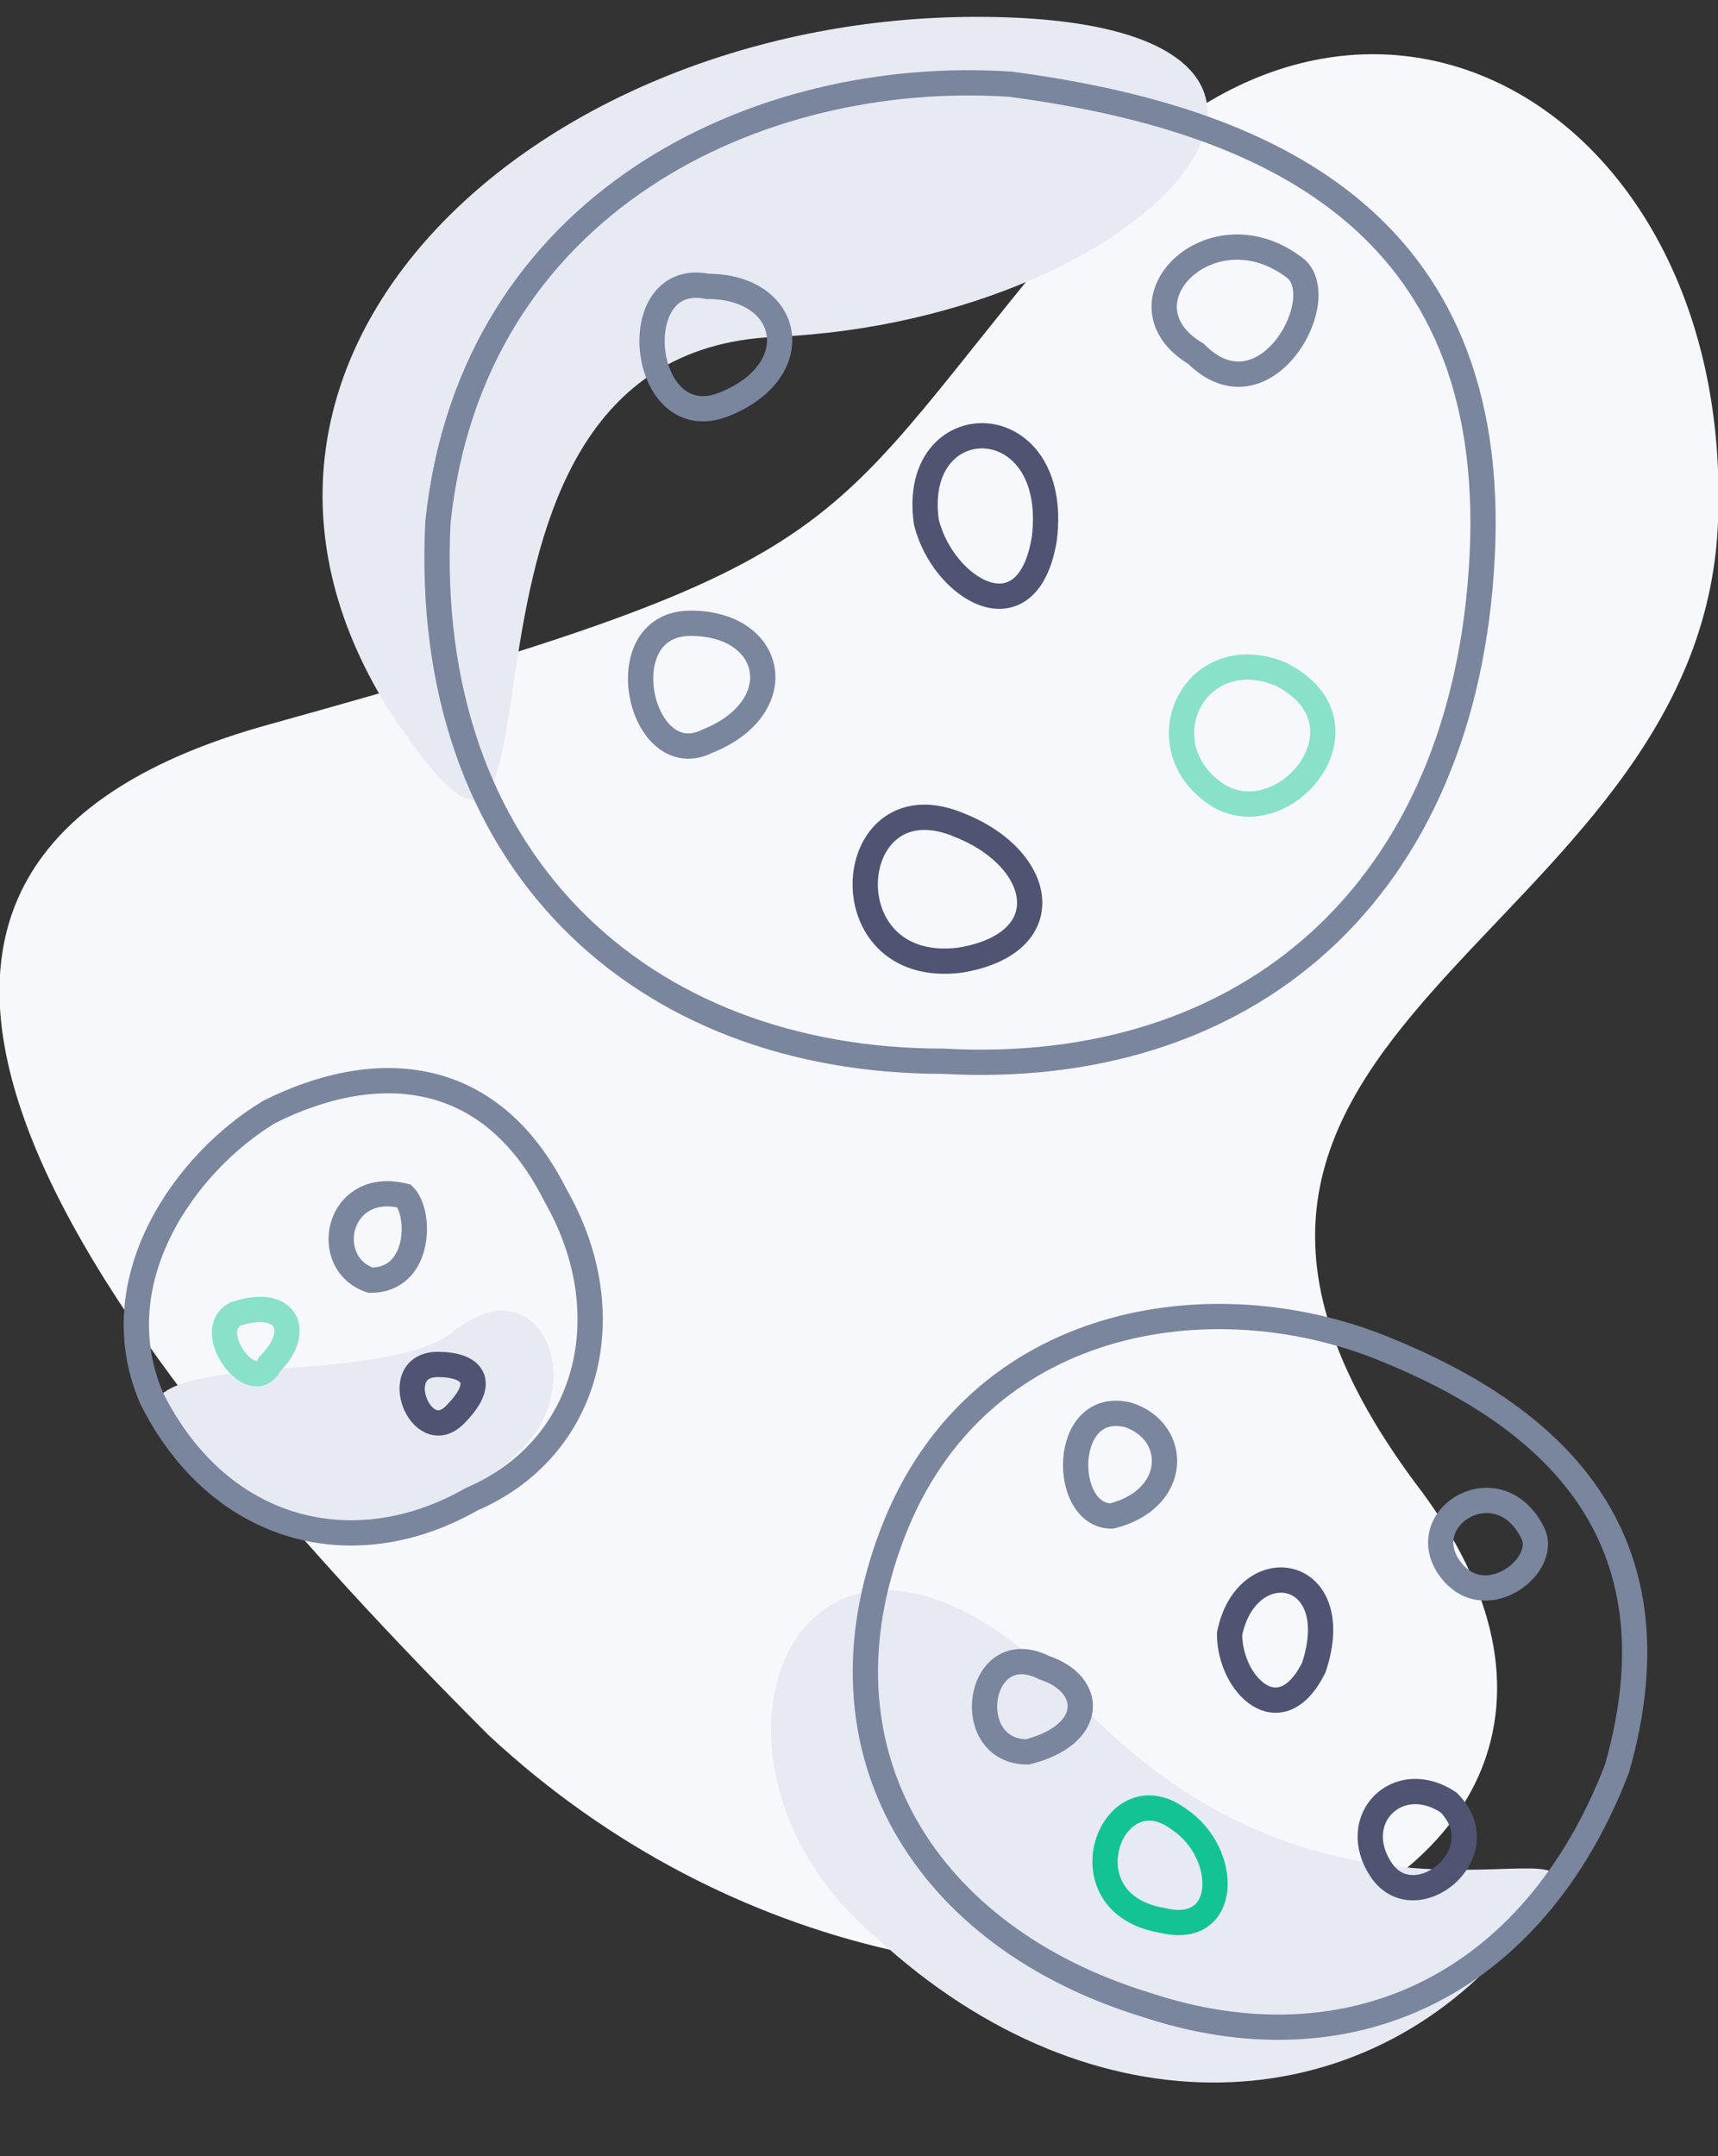 <svg width="102" height="128" fill="none" xmlns="http://www.w3.org/2000/svg"><rect width="100%" height="100%" fill="#333333" stroke="none"/><path d="M16 43c-29 8-15 32 13 60 29 27 75 11 55-15-20-27 17-32 18-57S80-7 64 13C48 32 52 33 16 43Z" fill="#F7F8FB"/><path d="M64 101c17 18 35 4 26 14-9 11-25 12-38 0-13-11-4-31 12-14Z" fill="#E7EAF3"/><path d="M82 80c-10-4-24-2-29 11s2 24 15 28c12 4 23-1 28-14 4-14-4-21-14-25Z" stroke="#7A859E" stroke-width="1.5" stroke-linecap="round"/><path d="M73 97c0 3 3 6 5 2 2-6-4-7-5-2Z" stroke="#4E5472" stroke-width="1.5" stroke-linecap="round"/><path d="M91 91c-2-4-7-1-5 2s6 0 5-2Z" stroke="#7A859E" stroke-width="1.5" stroke-linecap="round"/><path d="M86 107c-3-2-6 1-4 4s7-1 4-4Z" stroke="#4E5472" stroke-width="1.5" stroke-linecap="round"/><path d="M70 108c-4-3-7 5-1 6 4 1 4-4 1-6Z" stroke="#14C393" stroke-width="1.5" stroke-linecap="round"/><path d="M62 99c-4-2-5 5-1 5 4-1 4-4 1-5Zm5-15c-4-1-4 6-1 6 4-1 4-5 1-6Z" stroke="#7A859E" stroke-width="1.5" stroke-linecap="round"/><path d="M46 20c-23 1-10 42-23 22C10 21 32 1 58 1s11 18-12 19Z" fill="#E7EAF3"/><path d="M60 5c-15-1-32 7-34 26-1 20 12 32 30 32 18 1 31-10 32-30S75 7 60 5Z" stroke="#7A859E" stroke-width="1.5" stroke-linecap="round"/><path d="M55 31c1 4 6 7 7 1 1-8-8-8-7-1Z" stroke="#4E5472" stroke-width="1.5" stroke-linecap="round"/><path d="M77 16c-5-4-11 2-6 5 4 4 8-3 6-5Z" stroke="#7A859E" stroke-width="1.5" stroke-linecap="round"/><path d="M76 40c-5-2-8 4-4 7s10-4 4-7Z" stroke="#89E1C9" stroke-width="1.5" stroke-linecap="round"/><path d="M57 49c-7-3-8 9 0 8 6-1 5-6 0-8Z" stroke="#4E5472" stroke-width="1.5" stroke-linecap="round"/><path d="M41 37c-5 0-3 9 1 7 5-2 4-7-1-7Zm1-20c-5-1-4 9 1 7s4-7-1-7Z" stroke="#7A859E" stroke-width="1.5" stroke-linecap="round"/><path d="M27 79c5-4 8 3 4 7s-12 8-20 1c-8-8 11-4 16-8Z" fill="#E7EAF3"/><path d="M16 66c-5 3-10 10-7 17 4 8 12 10 19 6 7-3 9-11 5-18-4-8-11-8-17-5Z" stroke="#7A859E" stroke-width="1.5" stroke-linecap="round"/><path d="M24 71c-4-1-5 4-2 5 3 0 3-4 2-5Z" stroke="#7A859E" stroke-width="1.5" stroke-linecap="round"/><path d="M26 81c-3 0-1 5 1 3s1-3-1-3Z" stroke="#4E5472" stroke-width="1.5" stroke-linecap="round"/><path d="M14 78c-2 1 1 5 2 3 2-2 1-4-2-3Z" stroke="#89E1C9" stroke-width="1.5" stroke-linecap="round"/></svg>